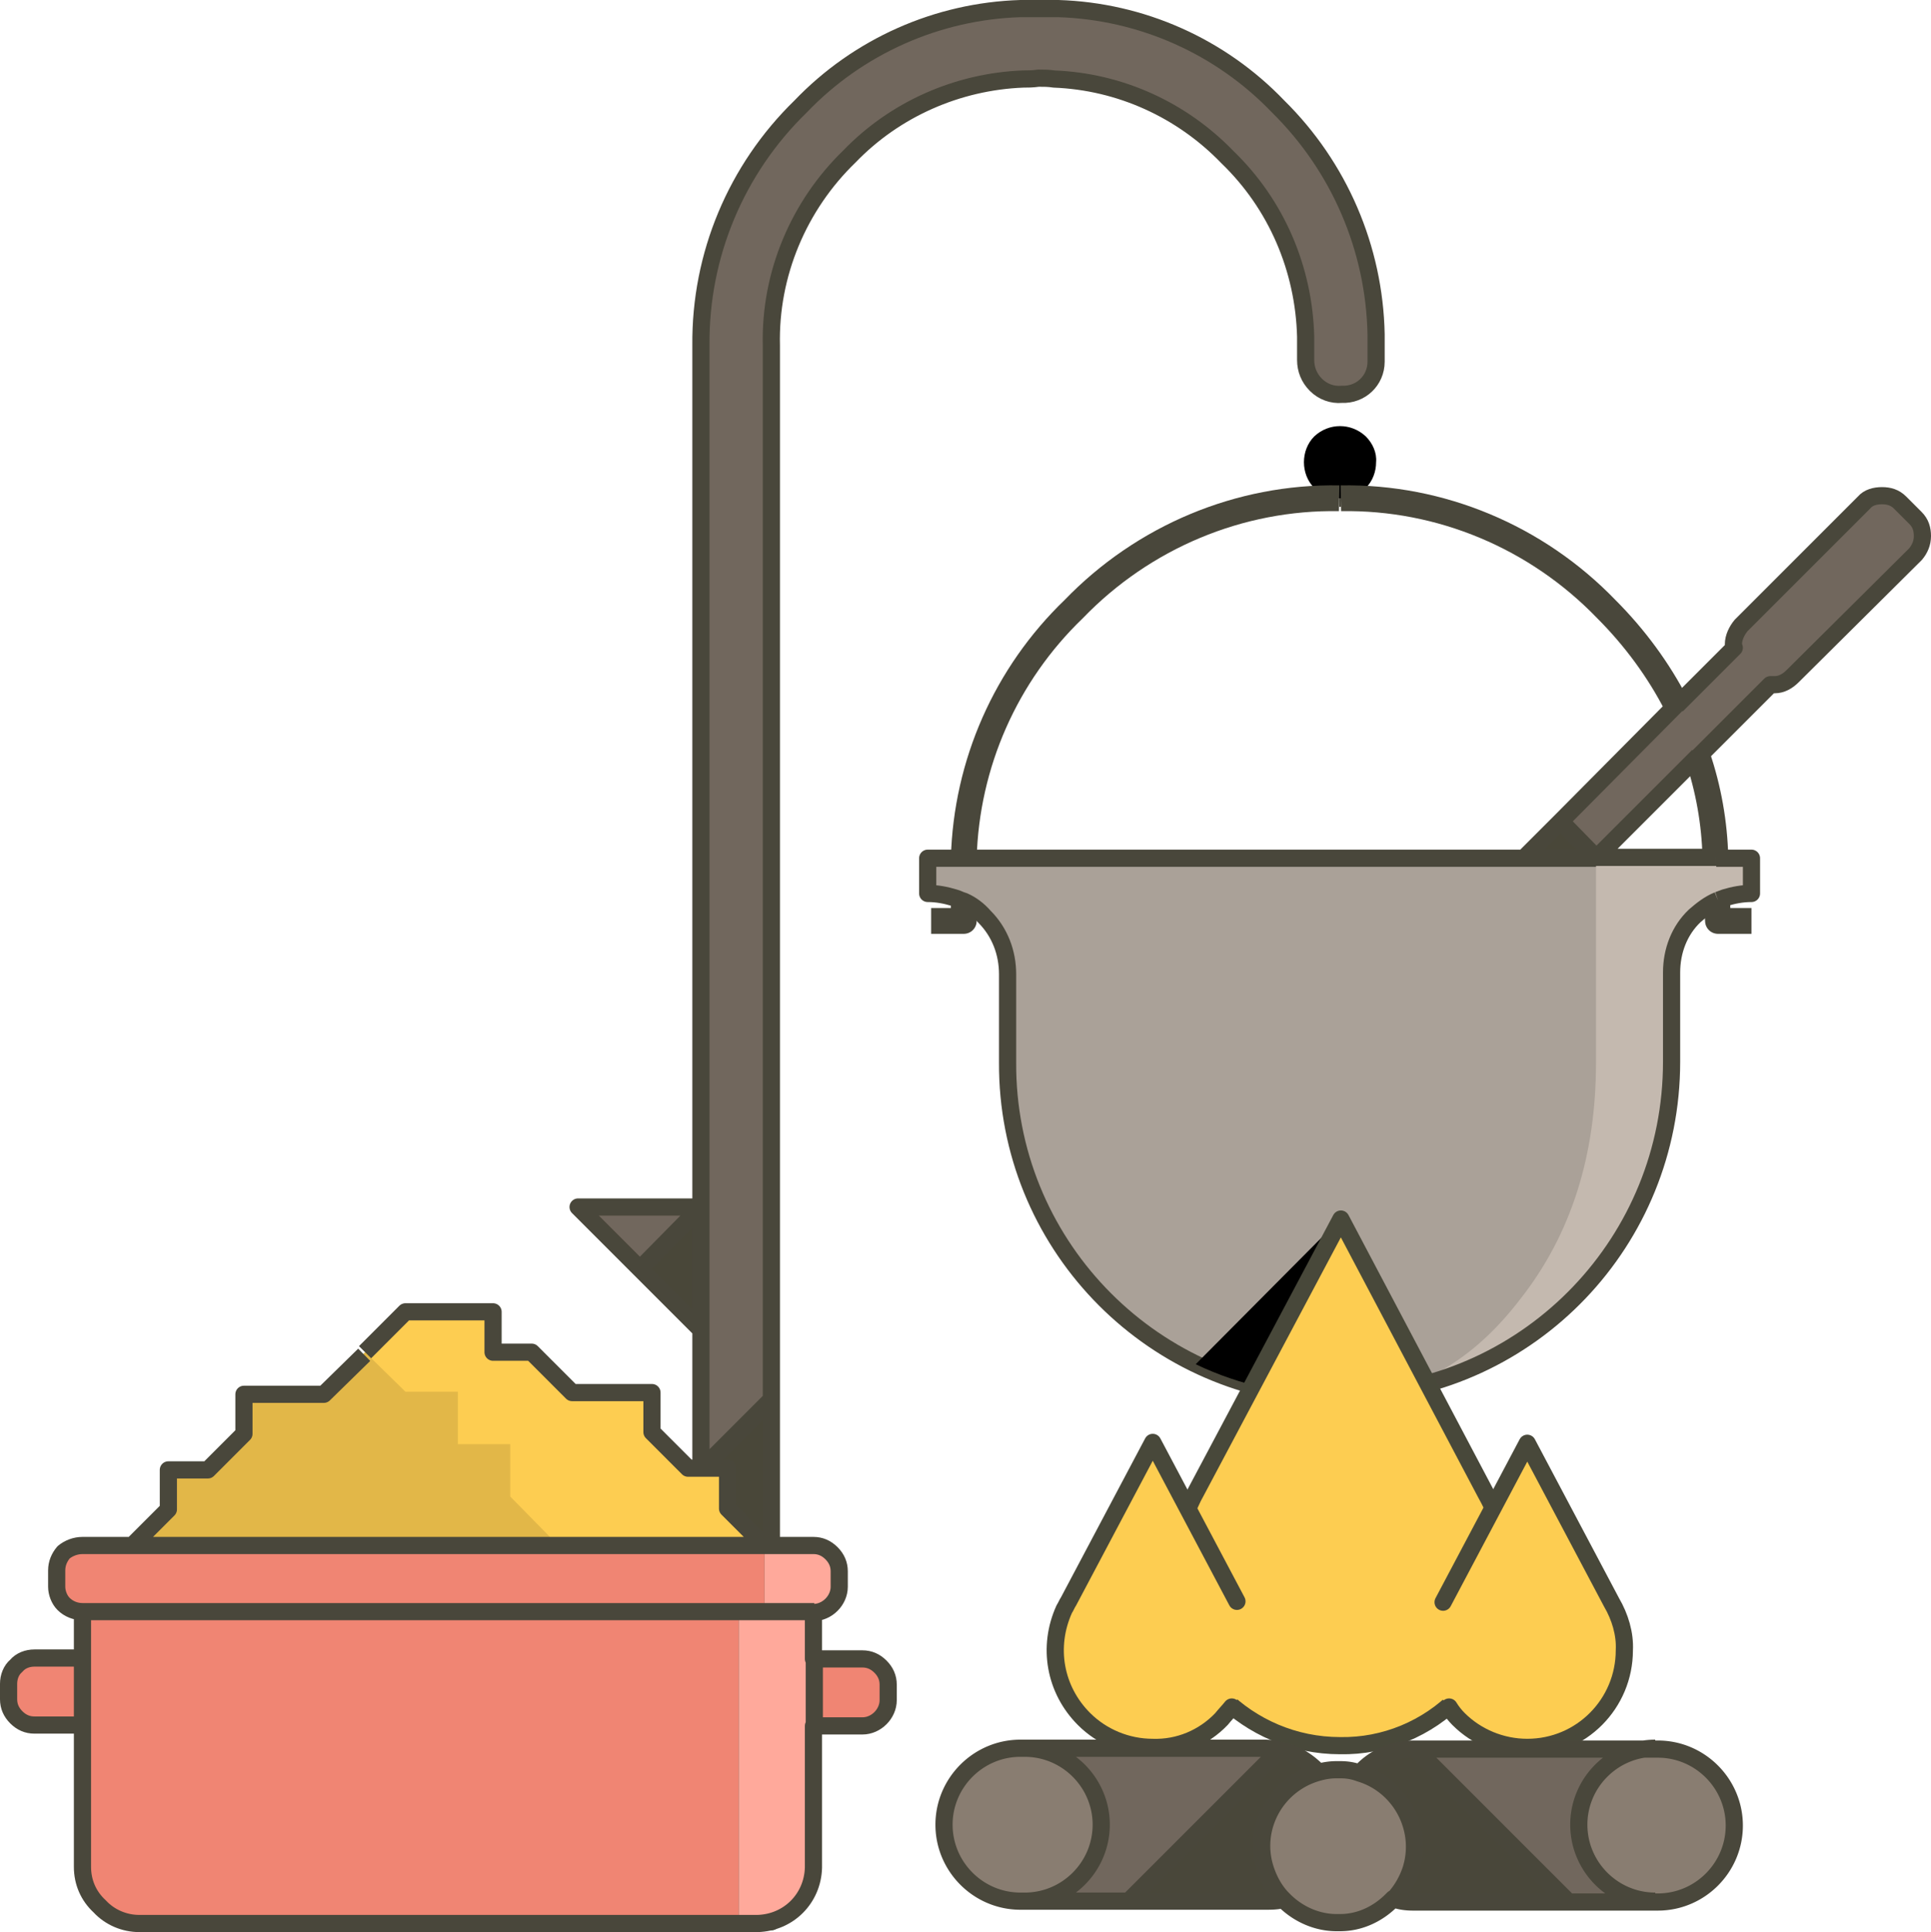 <svg xmlns="http://www.w3.org/2000/svg" viewBox="0 0.1 224.8 224.9"><title>Depositphotos_108861120_03</title><path d="M185.8 100l-4.1-4.2-4.2 4.2h8.3z" fill="#494739"/><path d="M203.9 104v-4l-27.4-.2-.5 23.7c0 10.8 2.5 16.3-3.3 23.8-5.4 7.1-7.6 14.8-15.2 15.3 20.8-.9 37.1-18.1 37.1-38.8v-10.4c0-2.5.9-4.8 2.7-6.6.8-.8 1.7-1.4 2.7-1.8.3-.1.5-.2.8-.3 1-.5 2-.7 3.1-.7z" fill="#c4b9af"/><path d="M112.2 100H108v4.1c1.1 0 2.1.2 3.1.5.4.1.7.3 1.1.4.9.4 1.7 1 2.4 1.8 1.8 1.8 2.7 4.2 2.7 6.7v10.3c-.1 20.8 16.3 38 37.1 38.9h3c7.6-.5 14.1-4.2 19.6-11.4 5.9-7.5 8.8-16.7 8.8-27.5V100h-73.6z" fill="#aaa198"/><path d="M223.8 62.5c0-.8-.2-1.5-.8-2.1l-1.8-1.8c-.6-.6-1.3-.8-2.1-.8s-1.5.2-2.1.8l-14.2 14.2c-.6.6-.9 1.4-.9 2.2 0 .2 0 .3.1.4l-6.7 6.7-13.6 13.6 4.2 4.2L197.7 88l8.4-8.4h.5c.8 0 1.6-.4 2.1-1l14.3-14c.5-.6.8-1.3.8-2.1z" fill="#71675d"/><path d="M195.2 82.2l6.7-6.7c-.1-.1-.1-.3-.1-.4 0-.8.4-1.6.9-2.2L217 58.6c.5-.6 1.3-.8 2.1-.8s1.5.2 2.1.8l1.8 1.8c.6.6.8 1.3.8 2.1s-.3 1.5-.8 2.1l-14.3 14.2c-.6.6-1.3 1-2.1 1h-.5l-8.4 8.4m2.1 11.8h4.1v4.1c-1.1 0-2.1.2-3.1.5-.3.1-.5.2-.8.3m-22.5-4.9H108v4.1c1.1 0 2.1.2 3.1.5.4.1.7.3 1.1.4.9.4 1.7 1 2.4 1.8 1.8 1.8 2.7 4.2 2.7 6.7v10.3c-.1 20.8 16.3 38 37.1 38.9h3m28.4-62.7h-8.4l4.2-4.2 13.6-13.7m-39.3-24h.2m43.9 46.8c-1 .4-1.9 1.1-2.7 1.8-1.8 1.7-2.7 4.1-2.7 6.6v10.4c0 20.8-16.3 37.9-37.1 38.8m42.3-62.6h-14l-4.1-4.2m16-7.6L185.8 100" fill="none" stroke="#49473b" stroke-width="2" stroke-linejoin="round"/><path d="M155.9 58.1c-1.1 0-2.1-.5-2.9-1.2-.8-.8-1.2-1.9-1.2-3s.4-2.2 1.2-3c1.7-1.6 4.3-1.6 6 0 .8.8 1.3 1.9 1.2 3 0 1.1-.4 2.2-1.2 3-.8.8-1.8 1.2-2.9 1.2"/><path d="M197.6 88.1c1.3 3.8 2 7.8 2.1 11.8m.2 5l.1 2.4h3.9m-8.7-25.1c-2.1-4.1-4.9-7.9-8.2-11.2-8.1-8.4-19.3-13.1-30.9-12.9m-.2 0c-11.6-.2-22.8 4.5-30.9 12.9-7.9 7.6-12.5 18-12.8 29m0 5v2.3h-3.8" fill="none" stroke="#49473b" stroke-width="3" stroke-linejoin="round"/><path d="M89.8 163l-8.1 8.1v52.7h8.1V163m-15.3-15.2l7.2 7.2v-14.4l-7.2 7.2z" fill="#494739"/><path d="M160.2 42v-3c-.2-10-4.3-19.5-11.4-26.5-6.7-7-15.9-11.1-25.6-11.4h-4.4c-9.7.3-18.9 4.4-25.6 11.4-7.5 7.3-11.7 17.3-11.6 27.8v130.9l8.1-8.1V40.2c-.1-8.3 3.2-16.3 9.2-22 5.3-5.5 12.6-8.7 20.2-9 .5 0 1.1 0 1.8-.1.6 0 1.2 0 1.8.1 7.7.3 14.9 3.6 20.2 9.1 5.7 5.5 8.9 13 9.1 20.9V42c0 1.1.4 2.1 1.2 2.9.8.8 1.9 1.2 3 1.1 2.2.1 4-1.6 4-3.8.1-.1.1-.1 0-.2m-78.5 98.6H67.3l7.2 7.2 7.2-7.2z" fill="#71675d"/><path d="M89.8 163V40.3c-.2-8.3 3.2-16.3 9.1-22 5.3-5.5 12.6-8.7 20.2-9 .5 0 1.1 0 1.8-.1.6 0 1.2 0 1.8.1 7.7.3 14.9 3.6 20.2 9.1 5.7 5.5 8.9 13 9.1 20.9V42c0 1.1.4 2.1 1.2 2.9.8.8 1.9 1.2 3 1.1 2.2.1 4-1.6 4-3.8V39c-.2-10-4.3-19.5-11.4-26.5-6.7-7-15.9-11.1-25.6-11.4h-4.4c-9.7.3-18.9 4.4-25.6 11.4-7.5 7.3-11.7 17.3-11.6 27.8v130.9l8.2-8.2v60.8h-8.1v-52.7m-7.2-23.3l-7.2-7.2h14.3l-7.1 7.2 7.2 7.2" fill="none" stroke="#49473b" stroke-width="2" stroke-linejoin="round"/><path d="M139.2 158.9c5.2 2.5 10.9 3.7 16.6 3.6h.1v-20.4l-16.7 16.8z"/><path d="M175.5 183.8c.1-3.4-.8-6.8-2.6-9.8L156 142l-17 32c-.3.5-.5 1-.8 1.6-1.2 2.6-1.8 5.4-1.8 8.2 0 10.7 8.7 19.5 19.4 19.5h.1c5.2.1 10.2-2 13.8-5.7 3.8-3.6 5.9-8.6 5.8-13.8z" fill="#fdcd51"/><path d="M175.5 183.8c.1 5.2-2 10.2-5.7 13.8-3.6 3.7-8.6 5.8-13.8 5.7-10.7 0-19.5-8.7-19.5-19.4v-.1c0-2.8.6-5.7 1.8-8.2.3-.5.5-1.1.8-1.6l17-32 16.9 32c1.7 3 2.6 6.4 2.5 9.8z" fill="none" stroke="#48483a" stroke-width="2" stroke-linecap="round" stroke-linejoin="round"/><path d="M168 186.6c-.2.3-.3.6-.5.9-1.7 3.7-1.3 8.1 1.1 11.4.3.5.7 1 1.1 1.4 2.1 2.1 5 3.3 8 3.3 6.2 0 11.3-5 11.3-11.3 0-2-.5-3.9-1.5-5.6l-9.8-18.5-9.7 18.4z" fill="#fdcd51"/><path d="M168 186.6l9.8-18.5 9.8 18.5c1 1.7 1.6 3.7 1.5 5.6 0 6.2-5 11.3-11.3 11.3-3 0-5.9-1.2-8-3.3-.4-.4-.8-.9-1.1-1.4" fill="none" stroke="#48483a" stroke-width="2" stroke-linecap="round" stroke-linejoin="round"/><path d="M124.4 186.6c-.2.3-.3.6-.5.9-2 4.3-1.1 9.4 2.3 12.8 2.1 2.1 5 3.3 8 3.3 3 .1 5.9-1.1 8-3.3.4-.4.8-.9 1.2-1.4 1.4-1.9 2.1-4.2 2.1-6.6 0-2-.5-3.9-1.5-5.6l-9.8-18.5-9.8 18.4z" fill="#fdcd51"/><path d="M143.4 198.8c-.4.5-.8.9-1.2 1.4-2.1 2.2-5 3.4-8 3.3-3 0-5.9-1.2-8-3.3-3.4-3.4-4.3-8.4-2.3-12.8.2-.3.3-.6.5-.9l9.8-18.5 9.8 18.5" fill="none" stroke="#48483a" stroke-width="2" stroke-linecap="round" stroke-linejoin="round"/><path d="M158.3 206.4c4.7 1.4 7.4 6.3 6 11-.4 1.3-1.1 2.6-2 3.6.8.2 1.6.3 2.4.4h17.8l-17.8-17.8c-2.3 0-4.5.9-6.1 2.6l-.3.2m-8.8 2.3c1.1-1.1 2.5-1.9 4-2.4l-.1-.1c-1.2-1.2-2.7-2.1-4.4-2.4l-17.6 17.6h15.9c.7 0 1.4-.1 2.1-.2-3.4-3.6-3.3-9.1.1-12.5z" fill="#49473a"/><path d="M155.6 206.1c-.7 0-1.4.1-2.1.2a8.3 8.3 0 0 0-4 2.4c-3.4 3.4-3.5 8.9-.1 12.4l.1.1c1.6 1.6 3.8 2.6 6.1 2.6h.4c2.3 0 4.4-1 6-2.6.1-.1.1-.2.2-.2 1.6-1.6 2.4-3.8 2.4-6.1 0-4.8-3.8-8.8-8.6-8.9h-.4m46.1 6.5c0-4.8-3.8-8.8-8.6-8.9h-.4c-4.9 0-8.9 4-8.9 8.9s4 8.9 8.9 8.9h.4c4.8-.1 8.6-4.1 8.6-8.9m-91.6 0c0 4.8 3.8 8.8 8.7 8.9h.4c4.9 0 8.9-4 8.9-8.9s-4-8.9-8.9-8.9h-.4c-4.9.1-8.7 4.1-8.7 8.9z" fill="#897d71"/><path d="M184 212.5c0-4.8 3.9-8.8 8.7-8.9h-28l17.8 17.8h10.2c-4.8-.1-8.7-4.1-8.7-8.9m-35-8.7c-.6-.1-1.1-.2-1.7-.2h-28c4.9 0 8.9 4 8.9 8.9s-4 8.9-8.9 8.9h12.1l17.6-17.6z" fill="#71675d"/><path d="M153.5 206.4c.7-.2 1.4-.3 2.1-.3h.4c.8 0 1.5.1 2.3.4l.2-.2c1.6-1.7 3.8-2.6 6.1-2.6H193c4.9 0 8.9 4 8.9 8.9s-4 8.9-8.9 8.9h-28.5c-.8 0-1.6-.1-2.3-.4l-.2.2c-1.6 1.6-3.7 2.6-6 2.6h-.4c-2.3 0-4.5-1-6.1-2.6l-.1-.1c-.7.2-1.4.2-2.1.2h-28.5c-4.9 0-8.9-4-8.9-8.9s4-8.9 8.9-8.9h28.4c.6 0 1.1.1 1.7.2 1.7.3 3.2 1.2 4.4 2.4l.2.2c-4.8 1.3-7.6 6.2-6.3 10.9.4 1.4 1.1 2.8 2.2 3.9m8.9-14.7c4.7 1.4 7.4 6.4 6 11.1a9.4 9.4 0 0 1-2 3.5M149 203.8l-17.6 17.6m61.3 0c-4.9 0-8.9-4-8.9-8.9s4-8.9 8.9-8.9m-28 0l17.8 17.8m-63.2-17.8c4.9 0 8.9 4 8.9 8.9s-4 8.9-8.9 8.9" fill="none" stroke="#49473b" stroke-width="2" stroke-linejoin="round"/><path d="M156.1 46.4v6.4"/><path d="M9.6 187.7v29.7c0 1.7.7 3.4 2 4.6 1.2 1.3 2.9 2 4.6 2H86v-36.2H9.6M89 180H9.6c-.8 0-1.6.3-2.2.9-.5.6-.8 1.3-.8 2.1v1.9c0 .7.3 1.5.8 2 .6.6 1.3.9 2.2.9H89V180M1 196.1v1.8c0 .8.3 1.6.9 2.1.6.6 1.3.9 2.1.9h5.6v-7.8H4c-.8 0-1.6.3-2.1.9-.6.5-.9 1.3-.9 2.1m99.3-3h-5.7v7.8h5.7c1.6 0 3-1.4 3-3v-1.8c0-.8-.3-1.6-.9-2.1-.5-.6-1.3-.9-2.1-.9z" fill="#f08573"/><path d="M89 187.7h-3v36.2h2.2c3.6-.1 6.4-2.9 6.5-6.5v-29.7H89m0-7.7v7.8h5.7c1.6 0 3-1.4 3-3V183c0-.8-.3-1.6-.9-2.1-.6-.6-1.3-.9-2.1-.9H89z" fill="#ffa99b"/><path d="M56.8 160.6l-5.7-3.5-8.6.4-4.7 4.6h-9.3v4.6l-4.2 4.2h-4.6v4.6l-4.2 4.3H65l2.8-6.4-3-5.8-4.7-3-3.3-4z" fill="#e2b748"/><path d="M66.5 162.1l-4.7-4.7h-4.5v-4.6H47.2l-4.7 4.7 4.7 4.6h6.1v6.1h6.1v6.1L65 180h24l-4.3-4.3V171h-4.6l-4.2-4.2v-4.6l-9.4-.1z" fill="#fdcd51"/><path d="M89 180l-4.3-4.3V171h-4.6l-4.2-4.2v-4.6h-9.3l-4.7-4.7h-4.5v-4.7H47.2l-4.7 4.7M65 180h29.7c.8 0 1.5.3 2.1.9.6.6.9 1.3.9 2.1v1.8c0 1.6-1.4 3-3 3v5.4h5.7c.8 0 1.5.3 2.1.9.6.6.9 1.3.9 2.1v1.8c0 1.6-1.4 3-3 3h-5.7v16.5c-.1 3.6-2.9 6.4-6.5 6.5h-72c-1.7 0-3.4-.7-4.6-2-1.3-1.2-2-2.8-2-4.6v-16.5H4c-.8 0-1.5-.3-2.1-.9-.6-.6-.9-1.3-.9-2.1v-1.8c0-.8.3-1.6.9-2.1.5-.6 1.3-.9 2.1-.9h5.6v-5.4c-.8 0-1.6-.3-2.2-.9-.5-.5-.8-1.3-.8-2v-1.9c0-.8.3-1.5.8-2.1.6-.5 1.4-.8 2.2-.8h5.8l4.2-4.2v-4.6h4.6l4.2-4.2v-4.6h9.3l4.7-4.6M89 187.7h-3m8.8 0H89m5.8 5.4v7.8m-85.2-7.8v7.8M86 187.7H9.6m5.8-7.7H65" fill="none" stroke="#49473b" stroke-width="2" stroke-linejoin="round"/></svg>